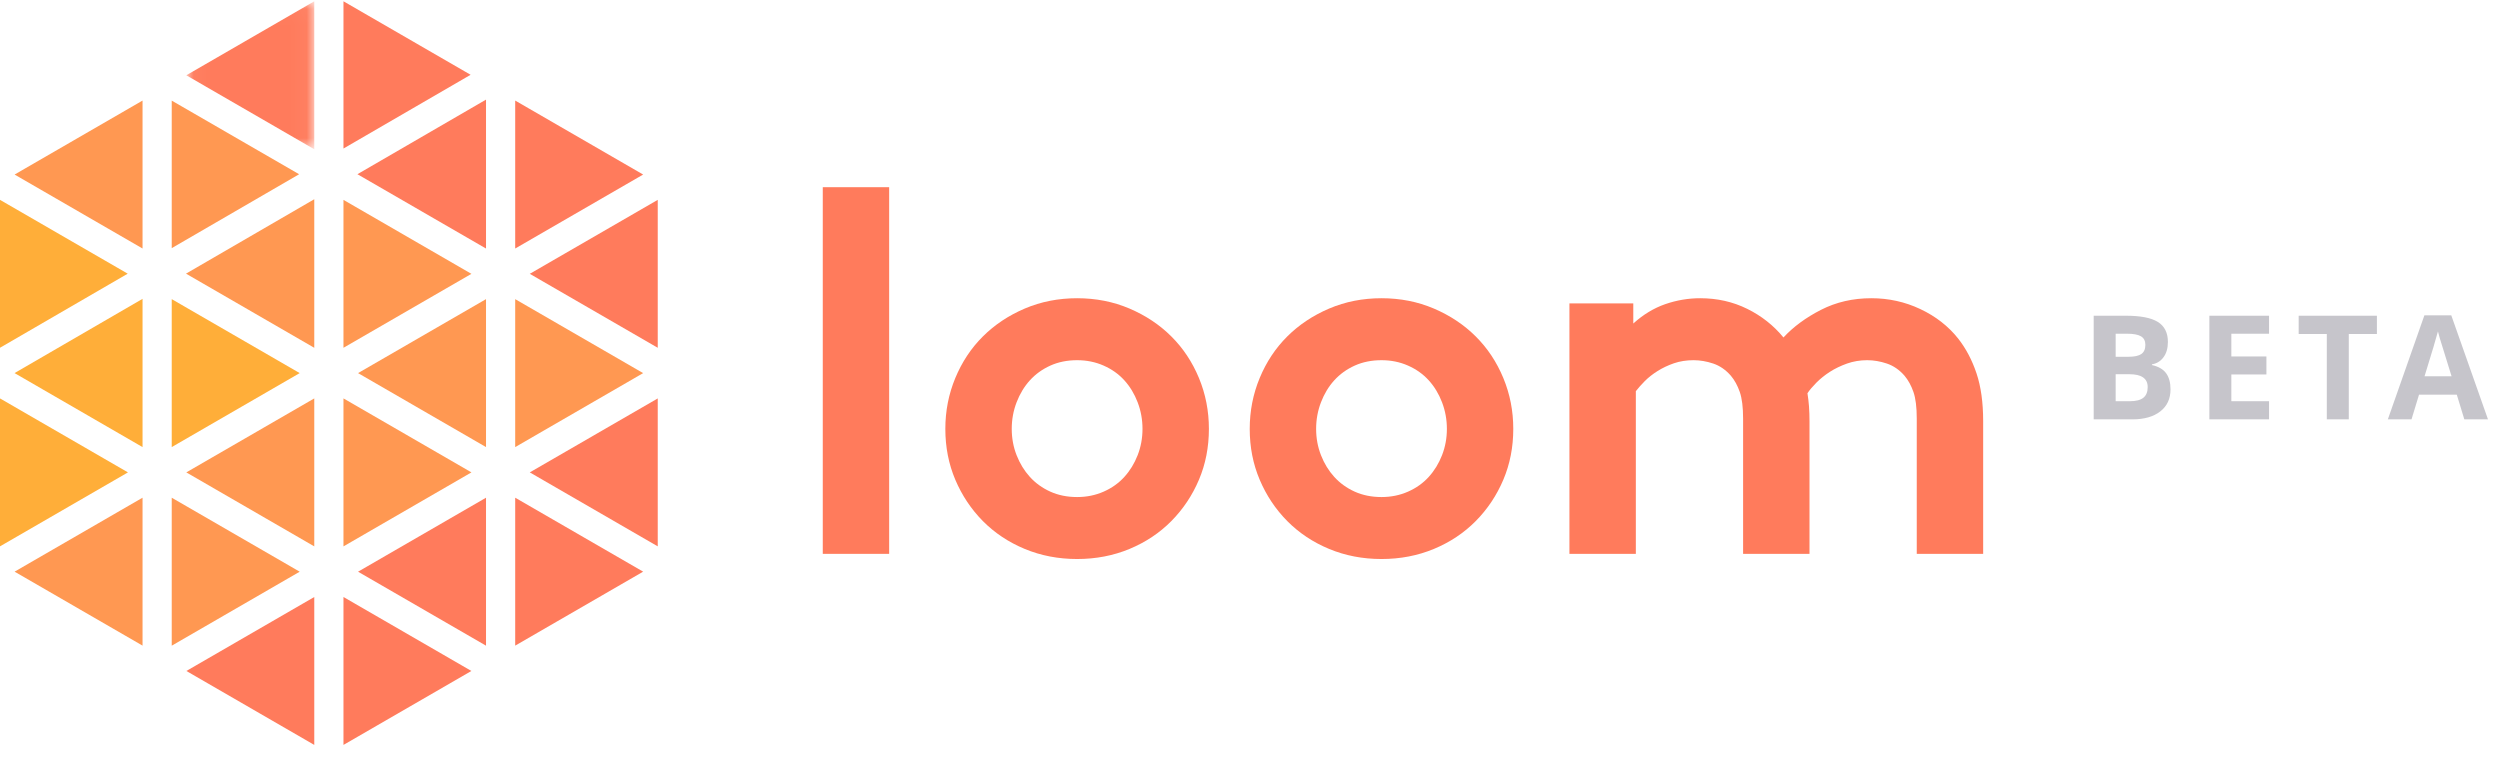 <?xml version="1.0" encoding="UTF-8" standalone="no"?>
<svg width="155px" height="47px" viewBox="0 0 155 47" version="1.1" xmlns="http://www.w3.org/2000/svg" xmlns:xlink="http://www.w3.org/1999/xlink">
    <!-- Generator: Sketch 39.1 (31720) - http://www.bohemiancoding.com/sketch -->
    <title>Group</title>
    <desc>Created with Sketch.</desc>
    <defs>
        <polygon id="path-1" points="7.969 0.021 0.034 0.021 0.034 9.195 7.969 9.195 7.969 0.021"></polygon>
    </defs>
    <g id="Page-1" stroke="none" stroke-width="1" fill="none" fill-rule="evenodd">
        <g id="Group">
            <g id="Logo">
                <polygon id="Fill-1" fill="#FF7B5C" points="51.012 34.339 55.128 34.339 55.128 11.606 51.012 11.606"></polygon>
                <g id="Group-57" transform="translate(0, 0.059)">
                    <path d="M63.029,28.164 C63.23,28.677 63.504,29.125 63.852,29.509 C64.201,29.893 64.623,30.198 65.119,30.422 C65.615,30.646 66.169,30.758 66.782,30.758 C67.373,30.758 67.921,30.646 68.428,30.422 C68.935,30.198 69.363,29.893 69.71,29.509 C70.059,29.125 70.334,28.677 70.534,28.164 C70.734,27.652 70.835,27.108 70.835,26.532 C70.835,25.955 70.734,25.405 70.534,24.883 C70.334,24.36 70.059,23.906 69.71,23.522 C69.363,23.138 68.935,22.833 68.428,22.609 C67.921,22.385 67.373,22.273 66.782,22.273 C66.169,22.273 65.615,22.385 65.119,22.609 C64.623,22.833 64.201,23.138 63.852,23.522 C63.504,23.906 63.23,24.36 63.029,24.883 C62.828,25.405 62.728,25.955 62.728,26.532 C62.728,27.108 62.828,27.652 63.029,28.164 M59.229,23.378 C59.641,22.385 60.21,21.526 60.938,20.801 C61.667,20.075 62.533,19.499 63.536,19.071 C64.539,18.645 65.62,18.431 66.782,18.431 C67.943,18.431 69.025,18.645 70.028,19.071 C71.03,19.499 71.896,20.075 72.624,20.801 C73.352,21.526 73.923,22.385 74.335,23.378 C74.746,24.37 74.952,25.422 74.952,26.532 C74.952,27.663 74.746,28.714 74.335,29.685 C73.923,30.656 73.352,31.51 72.624,32.247 C71.896,32.983 71.03,33.559 70.028,33.976 C69.025,34.392 67.943,34.6 66.782,34.6 C65.62,34.6 64.539,34.392 63.536,33.976 C62.533,33.559 61.667,32.983 60.938,32.247 C60.21,31.51 59.641,30.656 59.229,29.685 C58.817,28.714 58.611,27.663 58.611,26.532 C58.611,25.422 58.817,24.37 59.229,23.378" id="Fill-2" fill="#FF7B5C"></path>
                    <path d="M81.901,28.164 C82.101,28.677 82.375,29.125 82.724,29.509 C83.073,29.893 83.495,30.198 83.99,30.422 C84.487,30.646 85.041,30.758 85.654,30.758 C86.245,30.758 86.793,30.646 87.3,30.422 C87.807,30.198 88.234,29.893 88.582,29.509 C88.931,29.125 89.206,28.677 89.406,28.164 C89.606,27.652 89.707,27.108 89.707,26.532 C89.707,25.955 89.606,25.405 89.406,24.883 C89.206,24.36 88.931,23.906 88.582,23.522 C88.234,23.138 87.807,22.833 87.3,22.609 C86.793,22.385 86.245,22.273 85.654,22.273 C85.041,22.273 84.487,22.385 83.99,22.609 C83.495,22.833 83.073,23.138 82.724,23.522 C82.375,23.906 82.101,24.36 81.901,24.883 C81.7,25.405 81.6,25.955 81.6,26.532 C81.6,27.108 81.7,27.652 81.901,28.164 M78.101,23.378 C78.512,22.385 79.082,21.526 79.81,20.801 C80.539,20.075 81.405,19.499 82.408,19.071 C83.41,18.645 84.492,18.431 85.654,18.431 C86.815,18.431 87.897,18.645 88.899,19.071 C89.902,19.499 90.768,20.075 91.496,20.801 C92.224,21.526 92.795,22.385 93.206,23.378 C93.618,24.37 93.823,25.422 93.823,26.532 C93.823,27.663 93.618,28.714 93.206,29.685 C92.795,30.656 92.224,31.51 91.496,32.247 C90.768,32.983 89.902,33.559 88.899,33.976 C87.897,34.392 86.815,34.6 85.654,34.6 C84.492,34.6 83.41,34.392 82.408,33.976 C81.405,33.559 80.539,32.983 79.81,32.247 C79.082,31.51 78.512,30.656 78.101,29.685 C77.689,28.714 77.483,27.663 77.483,26.532 C77.483,25.422 77.689,24.37 78.101,23.378" id="Fill-4" fill="#FF7B5C"></path>
                    <path d="M97.305,18.751 L101.264,18.751 L101.264,20 C101.876,19.445 102.536,19.045 103.243,18.799 C103.95,18.554 104.673,18.431 105.412,18.431 C106.468,18.431 107.439,18.65 108.325,19.088 C109.212,19.525 109.962,20.117 110.574,20.864 C111.186,20.203 111.962,19.632 112.901,19.151 C113.841,18.671 114.881,18.431 116.021,18.431 C117.097,18.431 118.111,18.655 119.061,19.104 C120.011,19.552 120.792,20.16 121.404,20.929 C121.89,21.548 122.27,22.268 122.544,23.09 C122.819,23.912 122.956,24.899 122.956,26.051 L122.956,34.28 L118.839,34.28 L118.839,25.891 C118.839,25.187 118.771,24.637 118.633,24.242 C118.496,23.847 118.311,23.511 118.079,23.234 C117.762,22.871 117.398,22.62 116.986,22.481 C116.575,22.343 116.169,22.273 115.767,22.273 C115.324,22.273 114.907,22.343 114.516,22.481 C114.126,22.62 113.772,22.791 113.455,22.993 C113.139,23.196 112.859,23.421 112.616,23.666 C112.373,23.912 112.189,24.13 112.062,24.322 C112.104,24.578 112.136,24.851 112.158,25.139 C112.178,25.427 112.189,25.731 112.189,26.051 L112.189,34.28 L108.072,34.28 L108.072,25.891 C108.072,25.187 108.003,24.637 107.866,24.242 C107.729,23.847 107.545,23.511 107.312,23.234 C106.995,22.871 106.632,22.62 106.22,22.481 C105.808,22.343 105.401,22.273 105.001,22.273 C104.557,22.273 104.151,22.337 103.781,22.465 C103.412,22.593 103.074,22.753 102.768,22.946 C102.462,23.138 102.198,23.346 101.976,23.57 C101.755,23.794 101.57,24.002 101.422,24.194 L101.422,34.28 L97.305,34.28 L97.305,18.751 Z" id="Fill-6" fill="#FF7B5C"></path>
                    <polygon id="Fill-8" fill="#FFAE39" points="0 24.643 0 33.815 7.933 29.229"></polygon>
                    <polygon id="Fill-10" fill="#FFAE39" points="0 12.332 0 21.502 7.918 16.909"></polygon>
                    <polygon id="Fill-12" fill="#FF9852" points="21.295 12.333 21.295 21.504 29.227 16.919"></polygon>
                    <polygon id="Fill-14" fill="#FFAE39" points="8.838 18.469 0.902 23.072 8.838 27.661"></polygon>
                    <polygon id="Fill-16" fill="#FF9852" points="0.905 35.384 8.838 39.97 8.838 30.798"></polygon>
                    <polygon id="Fill-18" fill="#FF9852" points="10.647 30.799 10.647 39.974 18.581 35.386"></polygon>
                    <polygon id="Fill-20" fill="#FF9852" points="22.199 23.073 30.133 27.66 30.133 18.487"></polygon>
                    <polygon id="Fill-22" fill="#FF7B5C" points="11.555 41.541 19.485 46.126 19.485 36.955"></polygon>
                    <polygon id="Fill-24" fill="#FF9852" points="29.229 29.229 21.295 24.642 21.295 33.817"></polygon>
                    <polygon id="Fill-26" fill="#FF9852" points="10.647 6.179 10.647 15.326 18.546 10.744"></polygon>
                    <polygon id="Fill-28" fill="#FF9852" points="19.485 21.505 19.485 12.293 11.532 16.907"></polygon>
                    <polygon id="Fill-30" fill="#FF9852" points="19.485 33.817 19.485 24.642 11.551 29.229"></polygon>
                    <polygon id="Fill-32" fill="#FFAE39" points="10.647 18.487 10.647 27.66 18.581 23.073"></polygon>
                    <polygon id="Fill-34" fill="#FF9852" points="8.838 15.349 8.838 6.176 0.905 10.763"></polygon>
                    <polygon id="Fill-36" fill="#FF7B5C" points="29.177 4.578 21.295 0.021 21.295 9.15"></polygon>
                    <polygon id="Fill-38" fill="#FF7B5C" points="30.133 15.35 30.133 6.117 22.16 10.742"></polygon>
                    <polygon id="Fill-40" fill="#FF7B5C" points="21.295 46.126 29.226 41.541 21.295 36.955"></polygon>
                    <g id="Group-44" transform="translate(11.516, 0)">
                        <mask id="mask-2" fill="white">
                            <use xlink:href="#path-1"></use>
                        </mask>
                        <g id="Clip-43"></g>
                        <polygon id="Fill-42" fill="#FF7B5C" mask="url(#mask-2)" points="7.969 0.021 0.034 4.608 7.969 9.195"></polygon>
                    </g>
                    <polygon id="Fill-45" fill="#FF7B5C" points="39.875 10.763 31.942 6.176 31.942 15.349"></polygon>
                    <polygon id="Fill-47" fill="#FF7B5C" points="31.942 39.97 39.875 35.384 31.942 30.798"></polygon>
                    <polygon id="Fill-49" fill="#FF7B5C" points="22.199 35.386 30.133 39.973 30.133 30.799"></polygon>
                    <polygon id="Fill-51" fill="#FF9852" points="31.942 27.661 39.875 23.074 31.942 18.488"></polygon>
                    <polygon id="Fill-53" fill="#FF7B5C" points="40.78 21.504 40.78 12.332 32.846 16.918"></polygon>
                    <polygon id="Fill-55" fill="#FF7B5C" points="40.78 33.815 40.78 24.643 32.847 29.229"></polygon>
                </g>
            </g>
            <path d="M129.809,19.575 L131.808,19.575 C132.719,19.575 133.381,19.705 133.792,19.964 C134.204,20.223 134.41,20.636 134.41,21.201 C134.41,21.585 134.32,21.9 134.139,22.146 C133.959,22.392 133.72,22.54 133.421,22.59 L133.421,22.634 C133.828,22.725 134.122,22.895 134.302,23.144 C134.482,23.393 134.572,23.724 134.572,24.137 C134.572,24.723 134.361,25.18 133.937,25.508 C133.514,25.836 132.939,26 132.212,26 L129.809,26 L129.809,19.575 Z M131.171,22.12 L131.962,22.12 C132.331,22.12 132.598,22.063 132.764,21.948 C132.929,21.834 133.012,21.645 133.012,21.381 C133.012,21.135 132.922,20.959 132.742,20.852 C132.562,20.745 132.277,20.691 131.887,20.691 L131.171,20.691 L131.171,22.12 Z M131.171,23.201 L131.171,24.875 L132.059,24.875 C132.434,24.875 132.71,24.803 132.889,24.66 C133.068,24.516 133.157,24.296 133.157,24 C133.157,23.467 132.776,23.201 132.015,23.201 L131.171,23.201 Z M140.681,26 L136.98,26 L136.98,19.575 L140.681,19.575 L140.681,20.691 L138.343,20.691 L138.343,22.102 L140.518,22.102 L140.518,23.218 L138.343,23.218 L138.343,24.875 L140.681,24.875 L140.681,26 Z M145.625,26 L144.262,26 L144.262,20.709 L142.518,20.709 L142.518,19.575 L147.369,19.575 L147.369,20.709 L145.625,20.709 L145.625,26 Z M152.788,26 L152.322,24.471 L149.979,24.471 L149.514,26 L148.046,26 L150.313,19.549 L151.979,19.549 L154.255,26 L152.788,26 Z M151.997,23.328 C151.566,21.942 151.323,21.159 151.269,20.977 C151.215,20.795 151.176,20.652 151.153,20.546 C151.056,20.921 150.779,21.849 150.322,23.328 L151.997,23.328 Z" id="BETA" fill="#A09EA8" opacity="0.6"></path>
        </g>
    </g>
</svg>